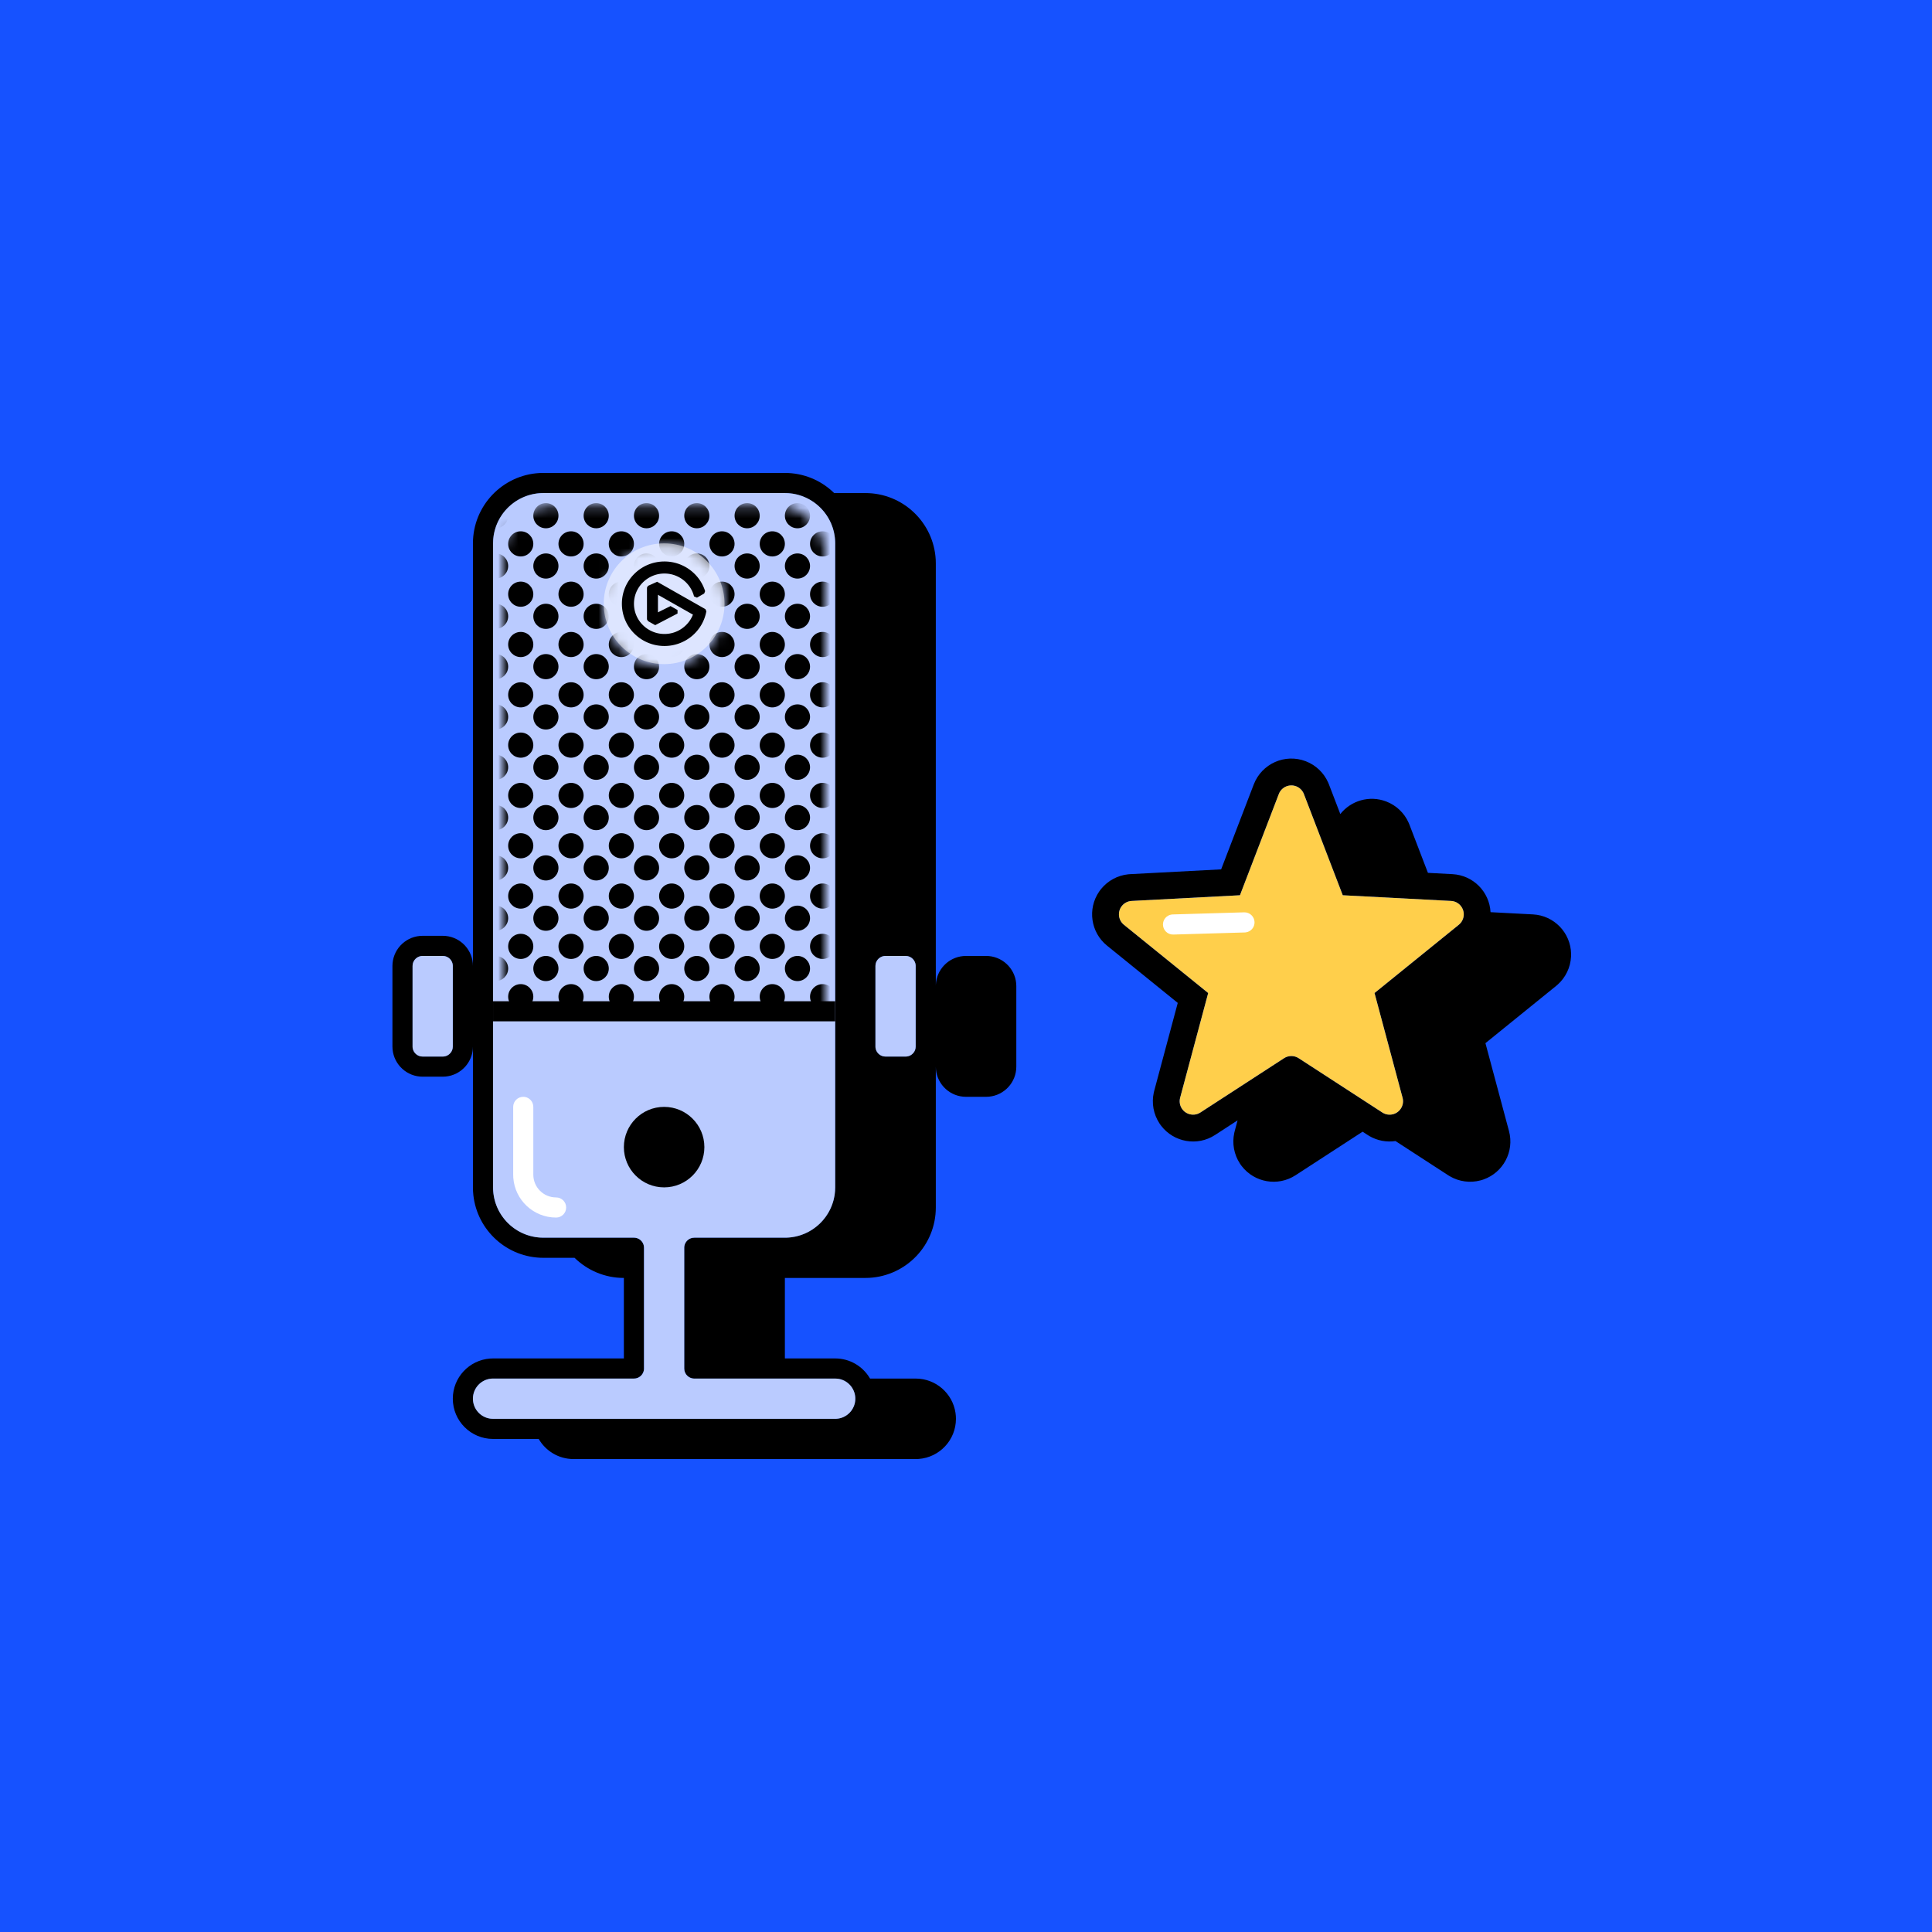 <svg xmlns="http://www.w3.org/2000/svg" xmlns:xlink="http://www.w3.org/1999/xlink" viewBox="0 0 144 144">
    <rect id="background" width="144" height="144" x="0" y="0" fill="#1652FF" fill-rule="nonzero" />
    <defs>
        <g fill="#000" id="grid">
            <use xlink:href="#dot" transform="translate(31)" />
            <use xlink:href="#dot" transform="translate(26)" />
            <use xlink:href="#dot" transform="translate(21)" />
            <use xlink:href="#dot" transform="translate(16)" />
            <use xlink:href="#dot" transform="translate(11)" />
            <use xlink:href="#dot" transform="translate(6)" />
            <use xlink:href="#dot" transform="translate(1)" />
        </g>
        <g id="bigGrid">
            <use xlink:href="#grid" transform="translate(0 0)" />
            <use xlink:href="#grid" transform="translate(0 5)" />
            <use xlink:href="#grid" transform="translate(0 10)" />
            <use xlink:href="#grid" transform="translate(0 15)" />
            <use xlink:href="#grid" transform="translate(0 20)" />
            <use xlink:href="#grid" transform="translate(0 25)" />
            <use xlink:href="#grid" transform="translate(0 30)" />
            <use xlink:href="#grid" transform="translate(0 35)" />
            <use xlink:href="#grid" transform="translate(0 40)" />
            <use xlink:href="#grid" transform="translate(0 45)" />
        </g>
        <circle id="dot" cx="1.25" cy="1.25" r="1.25" />
        <path id="clipMask" d="M30 .2l.329.011c2.562.166 4.599 2.263 4.669 4.85L35 5.2v63l-.011.329c-.166 2.562-2.263 4.599-4.85 4.669L30 73.2h-8l-.18.016a1 1 0 00-.817.903L21 74.2v12l.016.18c.08.441.449.78.903.817L22 87.2h14l.233.013C37.228 87.329 38 88.174 38 89.2c0 1.071-.842 1.946-1.9 1.998L36 91.2H2l-.233-.013C.772 91.071 0 90.226 0 89.2c0-1.071.842-1.946 1.9-1.998L2 87.2h14l.18-.016c.441-.08.78-.449.817-.903L17 86.2v-12l-.016-.18a1 1 0 00-.903-.817L16 73.2H8l-.329-.011c-2.562-.166-4.599-2.263-4.669-4.85L3 68.2v-63l.011-.329C3.177 2.309 5.274.273 7.861.202L8 .2h22zm-11 4c-3.314 0-6 2.686-6 6s2.686 6 6 6 6-2.686 6-6-2.686-6-6-6z" />
    </defs>
    <g id="icon" transform="scale(.75) translate(39,47)" fill="none" fill-rule="evenodd" stroke="none" stroke-width="1">
        <path id="body-shadow" fill="#000" fill-rule="nonzero" d="M39,0 C40.852,0 42.536,0.719 43.788,1.894 L43.899,2 L43.899,2 L47,2 C50.737,2 53.79,4.929 53.99,8.616 L54,9 L53.999,48.989 L54,49 L54,50.977 L54.002,50.884 C54.06,49.377 55.228,48.155 56.711,48.014 L57,48 L59,48 C60.559,48 61.841,49.19 61.986,50.711 L62,51 L62,59 C62,60.559 60.81,61.841 59.289,61.986 L59,62 L57,62 C55.441,62 54.159,60.81 54.014,59.289 L54,59 L54,73 C54,76.737 51.071,79.79 47.384,79.99 L47,80 L39,80 L39,88 L31,88 L44,88 C45.437,88 46.697,88.758 47.402,89.896 L47.465,90 L52,90 C54.003,90 55.663,91.473 55.954,93.394 L55.989,93.701 L56,94 C56,96.109 54.368,97.836 52.299,97.989 L52,98 L18,98 C16.519,98 15.227,97.196 14.535,96 L10,96 C7.791,96 6,94.209 6,92 C6,89.891 7.632,88.164 9.701,88.011 L10,88 L23,88 L23,80 C21.093,80 19.364,79.237 18.101,78 L15,78 C11.392,78 8.421,75.27 8.041,71.763 L8.01,71.384 L8,71 L8,57 C8,58.559 6.81,59.841 5.289,59.986 L5,60 L3,60 C1.441,60 0.159,58.81 0.014,57.289 L0,57 L0,49 C0,47.441 1.19,46.159 2.711,46.014 L3,46 L5,46 C6.559,46 7.841,47.19 7.986,48.711 L8,48.999 L8,7 C8,3.263 10.929,0.21 14.616,0.01 L15,0 L39,0 Z M39,2 L15,2 L14.861,2.002 C12.274,2.073 10.177,4.109 10.011,6.671 L10.011,6.671 L10,7 L10,71 L10.002,71.139 C10.073,73.726 12.109,75.823 14.671,75.989 L14.671,75.989 L15,76 L24,76 L24.081,76.003 C24.535,76.04 24.904,76.38 24.984,76.82 L24.984,76.82 L25,77 L25,89 L24.997,89.081 C24.96,89.535 24.62,89.904 24.18,89.984 L24.18,89.984 L24,90 L10,90 L9.9,90.002 C8.842,90.054 8,90.929 8,92 C8,93.026 8.772,93.871 9.767,93.987 L9.767,93.987 L10,94 L44,94 L44.1,93.998 C45.158,93.946 46,93.071 46,92 C46,90.974 45.228,90.129 44.233,90.013 L44.233,90.013 L44,90 L30,90 L29.919,89.997 C29.465,89.96 29.096,89.62 29.016,89.18 L29.016,89.18 L29,89 L29,77 L29.003,76.919 C29.04,76.465 29.38,76.096 29.82,76.016 L29.82,76.016 L30,76 L39,76 L39.139,75.998 C41.726,75.927 43.823,73.891 43.989,71.329 L43.989,71.329 L44,71 L44,7 L43.998,6.861 C43.927,4.274 41.891,2.177 39.329,2.011 L39.329,2.011 L39,2 Z M5,48 L3,48 L2.919,48.003 C2.465,48.04 2.096,48.38 2.016,48.82 L2.016,48.82 L2,49 L2,57 L2.003,57.081 C2.04,57.535 2.38,57.904 2.82,57.984 L2.82,57.984 L3,58 L5,58 L5.081,57.997 C5.535,57.96 5.904,57.62 5.984,57.18 L5.984,57.18 L6,57 L6,49 L5.997,48.919 C5.96,48.465 5.62,48.096 5.18,48.016 L5.18,48.016 L5,48 Z M51,48 L49,48 L48.919,48.003 C48.465,48.04 48.096,48.38 48.016,48.82 L48.016,48.82 L48,49 L48,57 L48.003,57.081 C48.04,57.535 48.38,57.904 48.82,57.984 L48.82,57.984 L49,58 L51,58 L51.081,57.997 C51.535,57.96 51.904,57.62 51.984,57.18 L51.984,57.18 L52,57 L52,49 L51.997,48.919 C51.96,48.465 51.62,48.096 51.18,48.016 L51.18,48.016 L51,48 Z" />
        <path id="wave-fill-blue" fill="#FFF" opacity="0.7" fill-rule="nonzero" d="M39 2l.329.011c2.562.166 4.599 2.263 4.669 4.85L44 7v64l-.011.329c-.166 2.562-2.263 4.599-4.85 4.669L39 76h-9l-.18.016a1 1 0 00-.817.903L29 77v12l.016.18c.08.441.449.78.903.817L30 90h14l.233.013C45.228 90.129 46 90.974 46 92c0 1.071-.842 1.946-1.9 1.998L44 94H10l-.233-.013C8.772 93.871 8 93.026 8 92c0-1.071.842-1.946 1.9-1.998L10 90h14l.18-.016c.441-.08.78-.449.817-.903L25 89V77l-.016-.18a1 1 0 00-.903-.817L24 76h-9l-.329-.011c-2.562-.166-4.599-2.263-4.669-4.85L10 71V7l.011-.329c.166-2.562 2.263-4.599 4.85-4.669L15 2h24zM5 48l.18.016c.441.08.78.449.817.903L6 49v8l-.016.18a1 1 0 01-.903.817L5 58H3l-.18-.016a1 1 0 01-.817-.903L2 57v-8l.016-.18c.08-.441.449-.78.903-.817L3 48h2zm46 0l.18.016c.441.08.78.449.817.903L52 49v8l-.016.18a1 1 0 01-.903.817L51 58h-2l-.18-.016a1 1 0 01-.817-.903L48 57v-8l.016-.18c.08-.441.449-.78.903-.817L49 48h2z" />
        <path id="Highlight" fill="#FFF" fill-rule="nonzero" d="M13 62c.491 0 .899.354.984.82L14 63v6.735C14 70.986 15.014 72 16.265 72c.552 0 1 .448 1 1s-.448 1-1 1c-2.253 0-4.098-1.747-4.255-3.961L12 69.735V63c0-.552.448-1 1-1z" />
        <path id="wave-fill-black" fill="#000" fill-rule="nonzero" d="M27 63c2.209 0 4 1.791 4 4 0 2.209-1.791 4-4 4-2.209 0-4-1.791-4-4 0-2.209 1.791-4 4-4zm17-10.5v2H10v-2h34z" />
        <g id="overlays" transform="translate(8 3)">
            <g id="dots-Clipped">
                <mask id="bodyMask" fill="#fff">
                    <use xlink:href="#clipMask" />
                </mask>
                <g id="dots" mask="url(#bodyMask)">
                    <g id="dots_grid">
                        <use xlink:href="#bigGrid" />
                        <use xlink:href="#bigGrid" transform="translate(2.5 2.8)" />
                    </g>
                </g>
            </g>
        </g>
        <circle id="dot2" fill="#FFF" opacity="0.5" cx="27" cy="13" r="6" />
        <path id="logo" fill="#000" fill-rule="nonzero" d="M27.033 8.8c.863 0 1.694.257 2.402.742.691.474 1.221 1.133 1.531 1.904.04.099.076.201.108.303l-.091.233-.717.412-.294-.124a2.979 2.979 0 00-.083-.272c-.428-1.197-1.576-2.002-2.856-2.002-1.671 0-3.03 1.348-3.03 3.004 0 1.656 1.359 3.004 3.03 3.004.65 0 1.269-.202 1.792-.583.512-.374.887-.886 1.078-1.451l-.001.002-.043.107-3.472-1.97v1.744l1.25-.623.695.394.001.347-2.22 1.157-.716-.404-.102-.174v-3.153l.101-.174.912-.409 4.792 2.721.098.21c-.173.956-.68 1.829-1.43 2.459-.762.641-1.733.994-2.734.994-1.13 0-2.193-.437-2.992-1.23-.799-.793-1.24-1.849-1.24-2.97s.441-2.177 1.24-2.97C24.84 9.237 25.903 8.8 27.033 8.8z" />
    </g>
    <path id="star_shadow" fill="#000" fill-rule="nonzero" d="M97.325,56.739 C98.075,57.027 98.676,57.602 98.997,58.333 L99.051,58.464 L99.899,60.674 C100.692,59.674 102.071,59.257 103.325,59.739 C104.075,60.027 104.676,60.602 104.997,61.333 L105.051,61.464 L106.43,65.057 L108.258,65.154 C109.805,65.235 111.017,66.474 111.096,67.988 L114.258,68.154 C115.837,68.237 117.067,69.527 117.1,71.083 L117.1,71.194 L117.096,71.307 C117.054,72.109 116.693,72.858 116.097,73.389 L115.989,73.481 L110.716,77.751 L112.472,84.305 C112.881,85.831 112.035,87.399 110.567,87.912 L110.458,87.948 L110.35,87.979 C109.575,88.186 108.751,88.074 108.061,87.671 L107.94,87.597 L104.014,85.048 C103.343,85.148 102.655,85.017 102.065,84.674 L101.94,84.597 L101.56,84.35 L96.56,87.597 C95.239,88.455 93.494,88.14 92.55,86.913 L92.477,86.814 L92.41,86.714 C91.973,86.041 91.825,85.222 91.995,84.442 L92.028,84.305 L92.242,83.504 L90.56,84.597 C89.239,85.455 87.494,85.14 86.55,83.913 L86.477,83.814 L86.41,83.714 C85.973,83.041 85.825,82.222 85.995,81.442 L86.028,81.305 L87.783,74.751 L82.511,70.481 C81.289,69.491 81.048,67.738 81.919,66.461 L81.992,66.359 L82.068,66.261 C82.573,65.637 83.306,65.244 84.101,65.164 L84.242,65.154 L91.017,64.797 L93.449,58.464 C94.043,56.917 95.779,56.145 97.325,56.739 Z M95.347,59.109 L95.316,59.181 L92.419,66.727 L84.347,67.151 C84.064,67.166 83.801,67.3 83.622,67.52 C83.292,67.928 83.335,68.516 83.708,68.872 L83.77,68.927 L90.051,74.014 L87.96,81.822 C87.887,82.096 87.933,82.388 88.087,82.625 C88.373,83.065 88.946,83.206 89.4,82.961 L89.47,82.919 L95.705,78.872 C96.013,78.672 96.403,78.658 96.722,78.829 L96.795,78.872 L103.03,82.919 C103.267,83.074 103.559,83.12 103.833,83.047 C104.342,82.91 104.654,82.405 104.557,81.895 L104.54,81.822 L102.449,74.014 L108.73,68.927 C108.95,68.748 109.084,68.485 109.099,68.202 C109.127,67.676 108.742,67.223 108.227,67.158 L108.153,67.151 L100.081,66.727 L97.184,59.181 C97.082,58.917 96.873,58.708 96.608,58.606 C96.117,58.417 95.569,58.642 95.347,59.109 Z" />
    <path id="star_fill" fill="#FFCF4B" fill-rule="nonzero" d="M96.608,58.606 C96.873,58.708 97.082,58.917 97.184,59.181 L100.081,66.727 L108.153,67.151 C108.705,67.18 109.128,67.65 109.099,68.202 C109.084,68.485 108.95,68.748 108.73,68.927 L102.449,74.014 L104.54,81.822 C104.683,82.356 104.366,82.904 103.833,83.047 C103.559,83.12 103.267,83.074 103.03,82.919 L96.795,78.872 C96.463,78.656 96.037,78.656 95.705,78.872 L89.47,82.919 C89.007,83.22 88.388,83.088 88.087,82.625 C87.933,82.388 87.887,82.096 87.96,81.822 L90.051,74.014 L83.77,68.927 C83.341,68.579 83.275,67.949 83.622,67.52 C83.801,67.3 84.064,67.166 84.347,67.151 L92.419,66.727 L95.316,59.181 C95.514,58.665 96.093,58.408 96.608,58.606 Z" />
    <path id="highlight" fill="#FFF" fill-rule="nonzero" d="M92.734,68 C93.148,67.988 93.493,68.314 93.506,68.728 C93.517,69.118 93.229,69.447 92.85,69.494 L92.778,69.5 L87.452,69.656 C87.038,69.668 86.693,69.342 86.68,68.928 C86.669,68.539 86.957,68.21 87.336,68.162 L87.408,68.157 L92.734,68 Z" />
</svg>